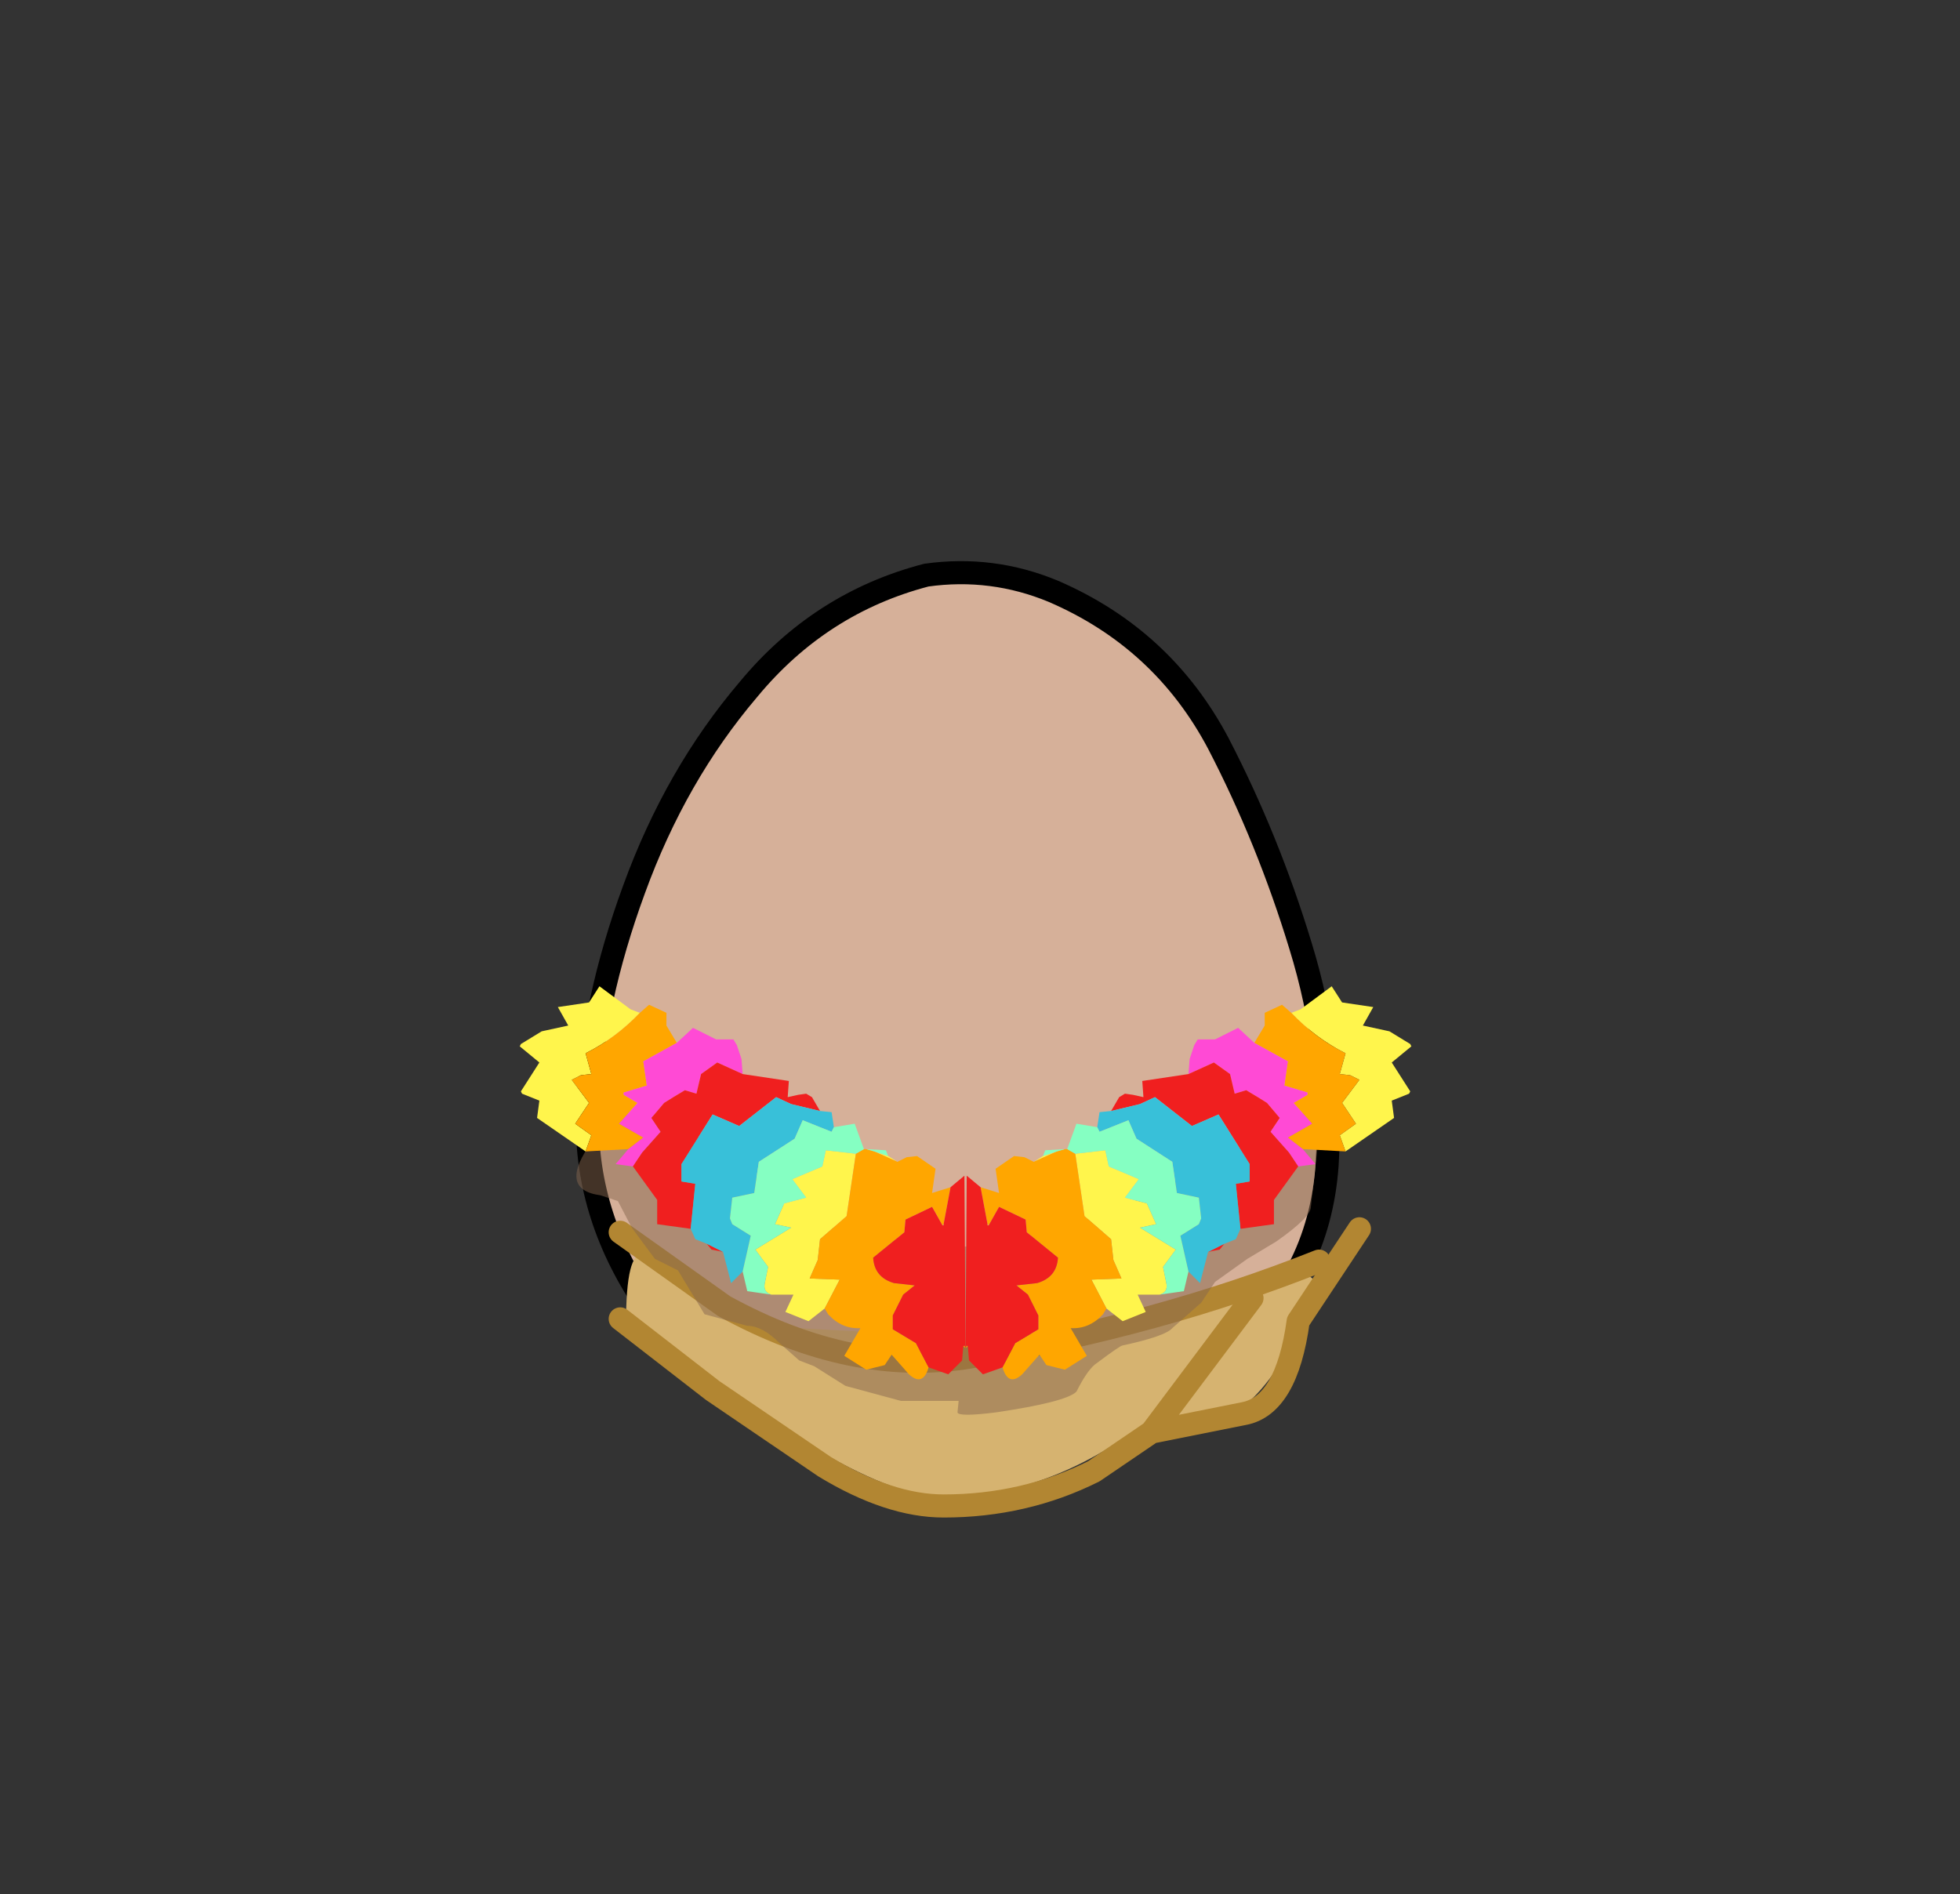 <svg xmlns:xlink="http://www.w3.org/1999/xlink" height="82" width="84.85" xmlns="http://www.w3.org/2000/svg"><rect width="100%" height="100%" fill="#333333" stroke="none"/><g transform="translate(37.4 42.25)"><use height="38" transform="translate(-11.95 -17.45)" width="32.05" xlink:href="#a"/><use height="38.95" transform="translate(-12.45 -17.95)" width="33.05" xlink:href="#b"/><use height="17.95" transform="translate(-12.45 5.5)" width="34.4" xlink:href="#c"/><use height="17" transform="translate(4.4 .45)" width="19.3" xlink:href="#d"/><use height="17" transform="matrix(-1 0 0 1 4.4 .45)" width="19.3" xlink:href="#d"/></g><defs><use height="38" width="32.05" xlink:href="#e" id="a"/><use height="38.95" width="33.05" xlink:href="#f" id="b"/><use height="17" width="19.3" xlink:href="#g" id="d"/><path d="M27.35 7.4q2.15 4.15 3.55 8.75 1.45 4.7 1.15 9.5-.35 4.95-4.2 8.1-3.8 3.2-8.75 4.05l-2.6.2q-3.6 0-7.05-1.15-4.65-1.6-7.1-5.5Q-.2 27.4.05 23q.2-4.4 2-9.3Q3.85 8.75 7 5.05 10.1 1.3 14.7.1l1.8-.1q1.9.05 3.7.8 4.75 2.05 7.15 6.6" fill="#d6b099" fill-rule="evenodd" transform="translate(-.05)" id="e"/><path d="M27.35 7.4Q24.95 2.85 20.2.8 17.55-.3 14.7.1 10.1 1.3 7 5.05q-3.15 3.7-4.95 8.65-1.8 4.9-2 9.3-.25 4.4 2.3 8.35 2.45 3.9 7.1 5.5 4.65 1.55 9.65.95 4.95-.85 8.75-4.05 3.85-3.15 4.2-8.1.3-4.8-1.15-9.5-1.4-4.6-3.55-8.75Z" fill="none" stroke="#000" stroke-linecap="round" stroke-linejoin="round" transform="translate(.45 .5)" id="f"/><g id="c"><path d="M3.8 22.6q-1.9.1-5.25-1.75l-3.9-2.4q-4.95-2.9-4.95-3.35 0-3.25.75-3 2.85 2 6.7 3.15l9.9.55q2.4-.05 11.4-2.95 1.6 0 .85 1.25-1.2 3.25-3 4.65l-4 .5q-3.95 3.1-8.5 3.35" fill="#d6b370" fill-rule="evenodd" transform="translate(12.45 -5.5)"/><path d="m-10.55 11.1 4.5 3.2Q-.5 17.35 4.6 16.5q8.2-1.4 15.1-4.15" fill="none" stroke="#b28632" stroke-linecap="round" stroke-linejoin="round" transform="translate(12.45 -5.5)"/><path d="m-10.55 14.85 4 3.1 4.85 3.3q2.8 1.7 5.15 1.7 3.5 0 6.5-1.5l2.5-1.7 4-.8q1.85-.35 2.35-4l2.65-4m-9 8.8 4.35-5.8" fill="none" stroke="#b28632" stroke-linecap="round" stroke-linejoin="round" transform="translate(12.45 -5.5)"/><path d="m17.85 11.5-1.25.75-1.4 1-.6.9-1.25 1.1q-.3.35-2.15.75-.1 0-1.1.75-.4.25-.9 1.25-.45.45-3.5.9-1.6.2-1.65 0l.05-.5H1.6l-2.4-.65-1.35-.85-.65-.25-.85-.75q-.75-.75-1.4-.75l-1.85-.5-1.15-1.9-1-.5-1-1.35-.6-1.15-.75-.25q-1.9-.25-.35-2.35l.45-1 1.5-.25q.55 0 2.25.85 2.2 1.1 3.9 3 .6.7 3.1 1.4l4.15.6q2.85 0 7.1-1.6 2-.75 9.15-4.65l-.5 4.5q0 .45-1.5 1.5" fill="#85674e" fill-opacity=".502" fill-rule="evenodd" transform="translate(12.45 -5.5)"/></g><g id="g" fill-rule="evenodd"><path d="m14.1 1.2.4-.15 1.35-1 .45.7 1.35.2-.45.8 1.15.25.9.55.05.1-.85.7.8 1.25-.05.1-.75.3.1.75-2.1 1.45-.25-.7.7-.5-.6-.9.75-1-.4-.2-.45-.05.25-.9q-1.3-.65-2.35-1.75M8.4 13.4h-.95l.35.75-1 .4-.7-.55-.65-1.25 1.3-.05-.35-.8-.1-.9-1.15-1-.4-2.7 1.3-.15.15.7 1.3.55-.6.8.95.25.4.9-.7.15 1.55.95-.55.75.15.75q.05.35-.3.45M2.95 7.65l.4-.25.6-.2-1 .45" fill="#fff54c" transform="translate(0 -.05)"/><path d="M14.1 1.2q1.05 1.1 2.35 1.75l-.25.9.45.05.4.2-.75 1 .6.9-.7.5.25.7-1.85-.1-.65-.5L15 6l-.8-.9.6-.35v-.1l-1-.3.15-1.05-1.45-.8.45-.75V1.2l.75-.35.4.35M6.1 14l-.15.25q-.6.65-1.4.6l.7 1.2-.95.6-.8-.2-.3-.45-.75.85q-.6.55-.85-.3l.55-1.05 1-.6v-.6l-.45-.9-.5-.4.9-.1q.85-.25.9-1.1l-1.35-1.1-.05-.55-1.15-.55-.45.8-.05-.05-.3-1.6.8.25-.15-1.05.8-.55.45.05.4.2 1-.45.35-.1h.1l.35.2.4 2.7 1.15 1 .1.9.35.8-1.3.05L6.1 14m-6 1.65-.1.05.05-.1.05.05" fill="#ffa600" transform="translate(0 -.05)"/><path d="m14.6 7.1.55.65-.75.1-.4-.6-.8-.9.4-.6-.55-.65-.4-.25-.5-.3-.5.15-.2-.85-.7-.5-1.1.5.05-.65.2-.6.15-.25h.75l1-.5.7.65 1.45.8-.15 1.05 1 .3v.1l-.6.35.8.9-1.05.6.65.5" fill="#ff4ad5" transform="translate(0 -.05)"/><path d="M14.4 7.85 13.35 9.3v1.05l-1.45.2-.2-1.95.6-.1v-.75L10.95 5.6l-1.15.5-1.6-1.25-.65.3-1.25.3.35-.6.25-.15.35.05.45.1-.05-.7 2-.3 1.1-.5.7.5.2.85.5-.15.5.3.4.25.55.65-.4.6.8.9.4.6m-3.2 3.35-.2.25-.5.1.7-.35m-9.6 5.35-.85.3-.6-.6-.05-.6-.05-.05-.05.1.05-7.45.6.5.3 1.6v.05H1l.45-.8 1.15.55.05.55L4 11.8q-.05.85-.9 1.1l-.9.1.5.4.45.9v.6l-1 .6-.55 1.05" fill="#f01f1f" transform="translate(0 -.05)"/><path d="m11.9 10.55-.2.45-.5.2-.7.35-.35 1.35-.5-.5-.35-1.55.8-.5.1-.25-.1-.9-.95-.2-.2-1.35-1.55-1-.35-.8-1.25.5-.1-.2.1-.65.5-.05 1.25-.3.65-.3L9.8 6.1l1.15-.5 1.35 2.15v.75l-.6.1.2 1.95" fill="#38c0d9" transform="translate(0 -.05)"/><path d="m9.65 12.4-.2.85-1.05.15q.35-.1.3-.45l-.15-.75.55-.75-1.55-.95.7-.15-.4-.9-.95-.25.6-.8-1.3-.55-.15-.7-1.3.15-.35-.2.4-1.1.9.15.1.2 1.25-.5.35.8 1.55 1L9.15 9l.95.2.1.9-.1.25-.8.5.35 1.55m-6.3-5 .1-.25.85-.05-.35.1-.6.2" fill="#85ffc2" transform="translate(0 -.05)"/></g></defs></svg>